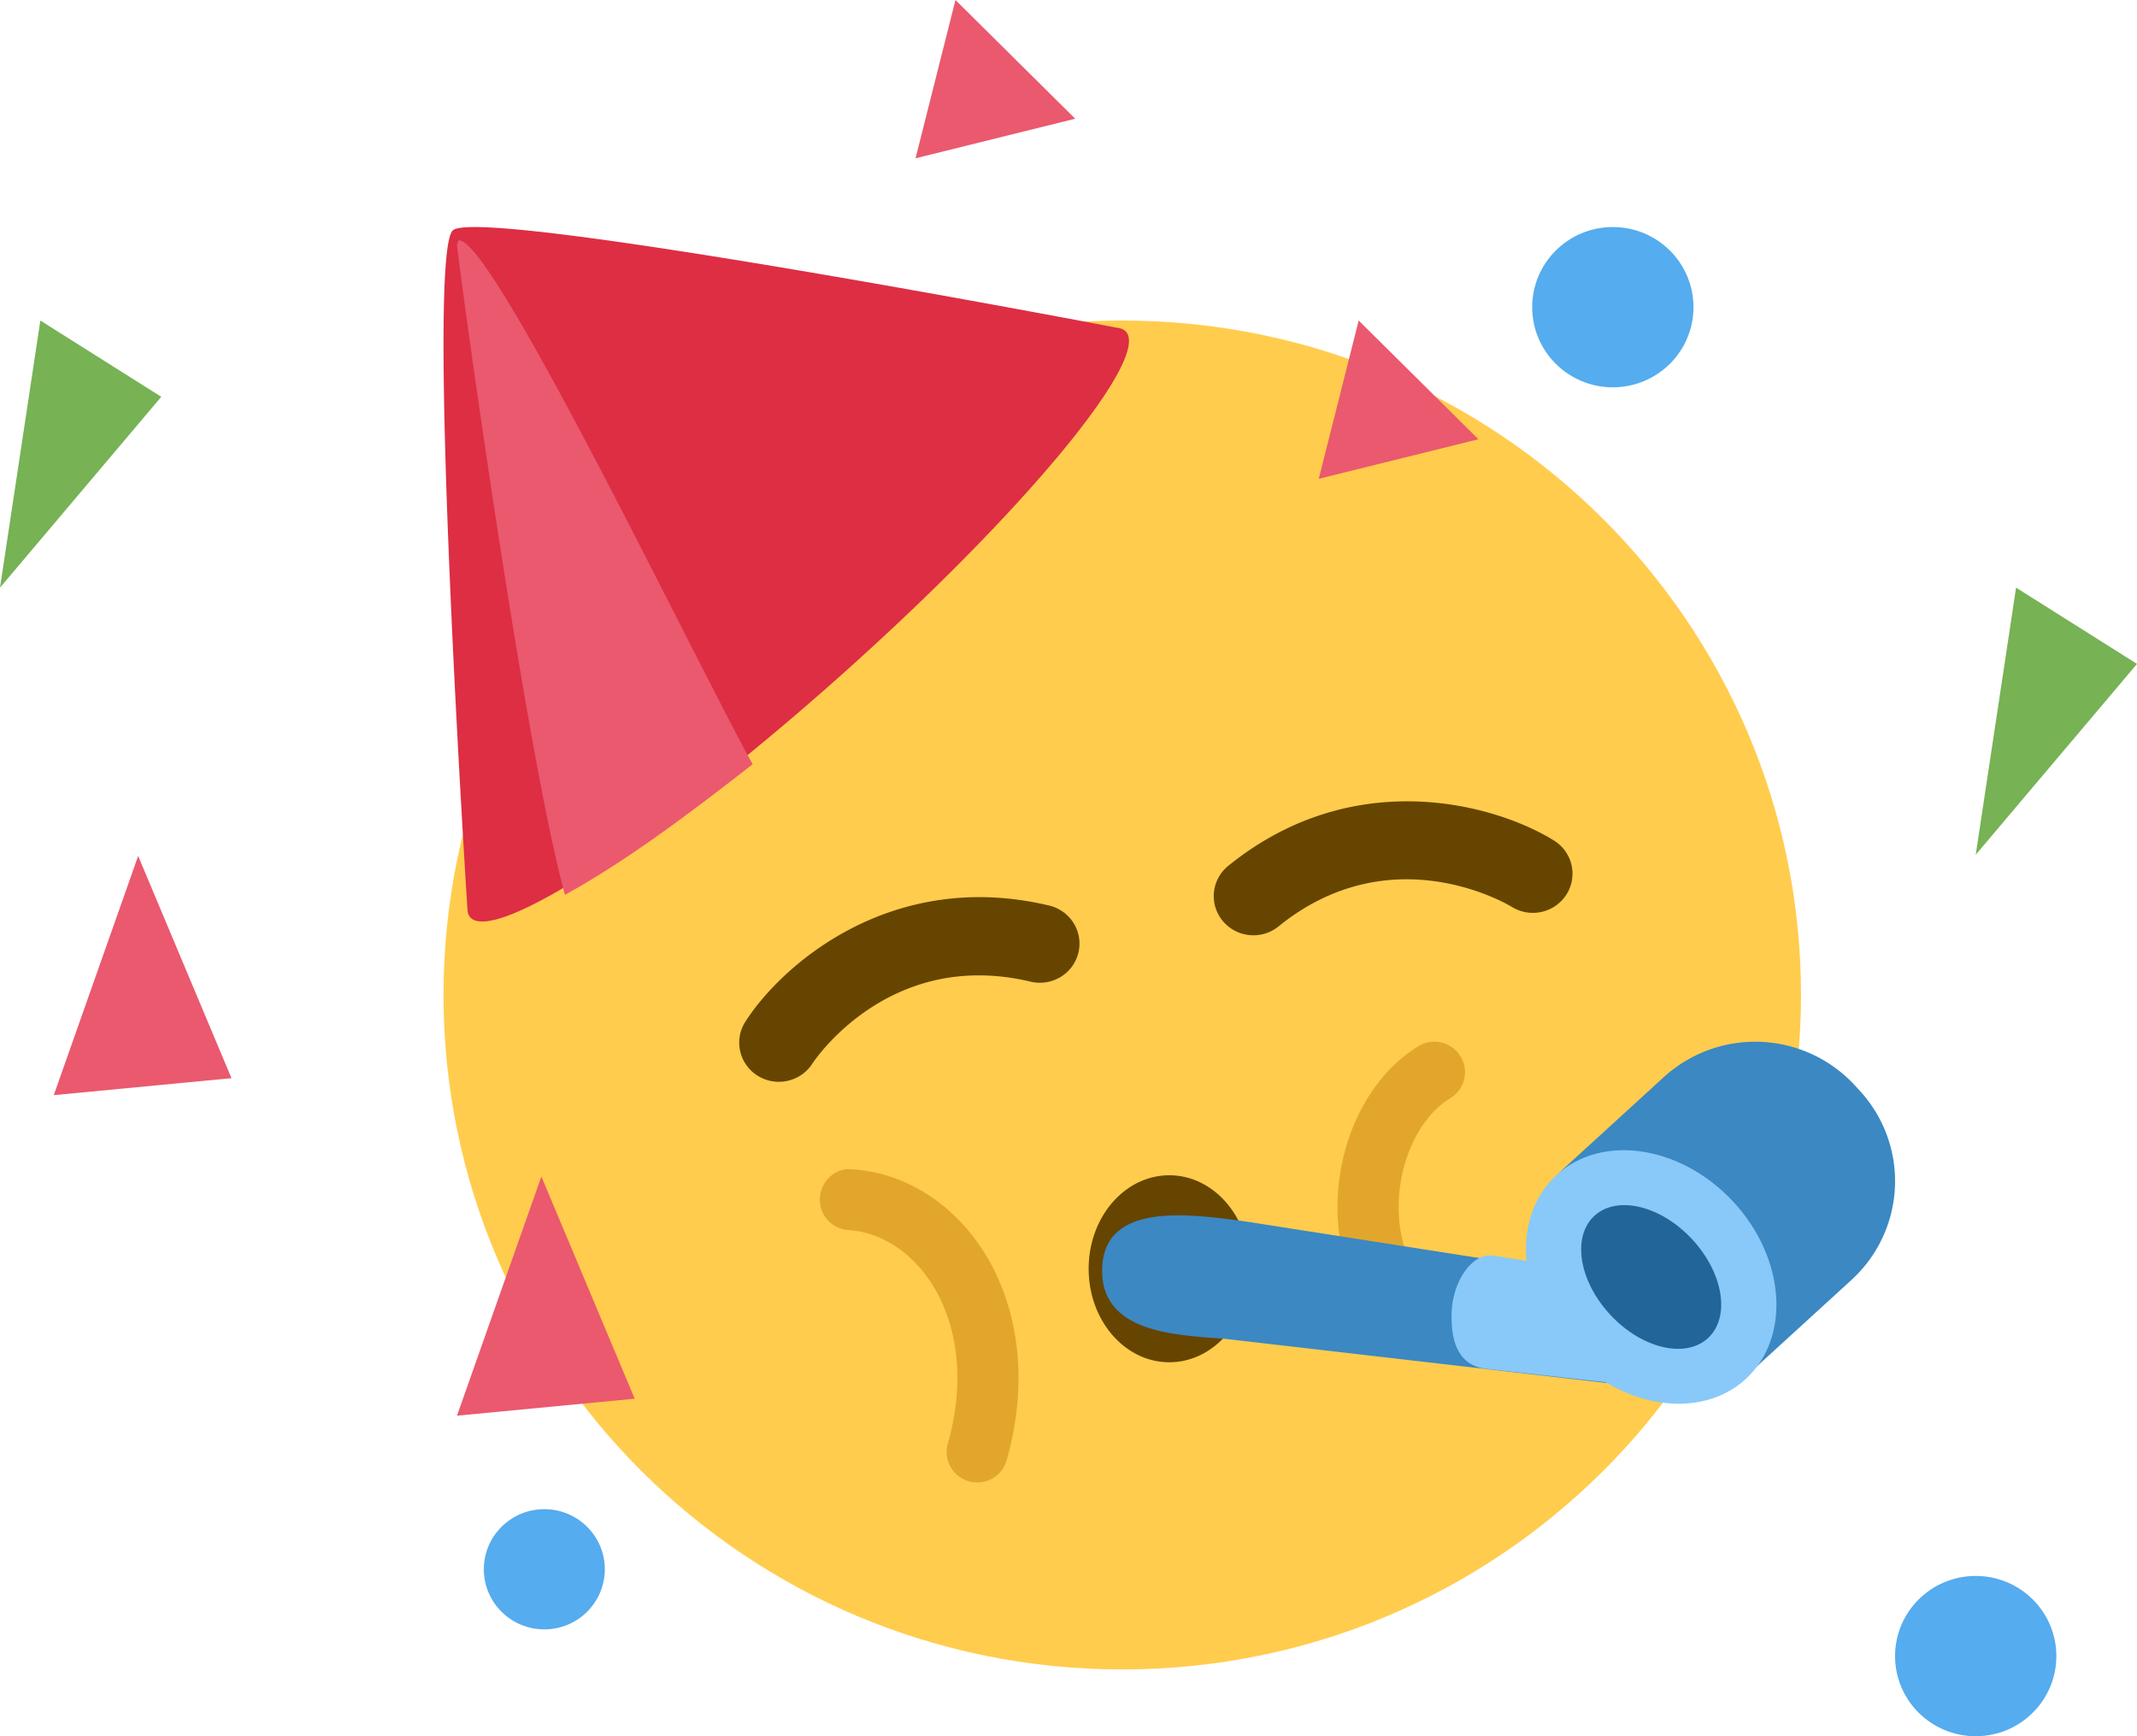 <svg width="160" height="130" fill="none" xmlns="http://www.w3.org/2000/svg"><path d="M84.025 125c28.066 0 50.818-22.61 50.818-50.5S112.091 24 84.025 24 33.207 46.61 33.207 74.5 55.96 125 84.025 125Z" fill="#FFCC4D"/><path d="M87.547 102c3.335 0 6.038-3.134 6.038-7s-2.703-7-6.038-7c-3.334 0-6.038 3.134-6.038 7s2.704 7 6.038 7ZM58.31 81c-.53 0-1.05-.142-1.507-.408a2.948 2.948 0 0 1-1.088-1.108 2.902 2.902 0 0 1 .088-2.978c2.718-4.26 10.984-11.545 22.823-8.684.75.2 1.39.68 1.784 1.34a2.9 2.9 0 0 1 .327 2.189 2.934 2.934 0 0 1-1.315 1.791 3 3 0 0 1-2.208.373c-10.697-2.585-16.33 6.028-16.387 6.116-.268.42-.64.766-1.08 1.005a3 3 0 0 1-1.436.364Zm35.536-10.97c-.612 0-1.21-.187-1.71-.535a2.925 2.925 0 0 1-1.087-1.41 2.897 2.897 0 0 1-.065-1.772 2.928 2.928 0 0 1 .98-1.484c9.427-7.634 20.07-4.58 24.382-1.894a2.931 2.931 0 0 1 1.315 1.83 2.898 2.898 0 0 1-.38 2.213 2.967 2.967 0 0 1-1.853 1.299 3 3 0 0 1-2.24-.376c-.409-.246-9.058-5.344-17.463 1.463a2.967 2.967 0 0 1-1.879.666Z" fill="#664500"/><path d="M73.168 111a2.299 2.299 0 0 1-1.827-.904 2.274 2.274 0 0 1-.378-1.995c1.335-4.68.788-9.205-1.497-12.418-1.517-2.133-3.68-3.437-5.934-3.58a2.28 2.28 0 0 1-2.144-2.416c.08-1.255 1.164-2.282 2.428-2.13 3.644.225 7.064 2.228 9.386 5.492 3.087 4.342 3.878 10.28 2.165 16.292a2.272 2.272 0 0 1-.82 1.196c-.397.3-.88.462-1.379.463Zm33.709-9.302c-.448 0-.886-.131-1.259-.377-3.564-2.34-5.558-6.434-5.473-11.23.089-4.968 2.471-9.581 6.06-11.757a2.28 2.28 0 0 1 1.732-.27 2.294 2.294 0 0 1 1.413 1.032 2.258 2.258 0 0 1-.107 2.53 2.285 2.285 0 0 1-.659.6c-2.245 1.362-3.8 4.556-3.861 7.945-.061 3.206 1.188 5.883 3.415 7.345a2.267 2.267 0 0 1 .932 2.558c-.141.469-.431.88-.826 1.173a2.305 2.305 0 0 1-1.367.451Z" fill="#E2A62D"/><path d="M84.307 24.834a.97.97 0 0 0-.567-.275s-47.765-9.156-49.832-7.314c-2.064 1.844 1.089 50.83 1.089 50.83.015.246.069.455.2.603 1.813 2.072 14.273-6.07 27.834-18.174 13.564-12.108 23.088-23.598 21.276-25.67Z" fill="#DD2E44"/><path d="M34.33 18.003a1.444 1.444 0 0 0-.116.37c.485 4.12 5.168 38.029 8.086 48.627 4.378-2.414 8.826-5.693 14.052-9.778-4.439-8.01-19.556-39.594-22.022-39.219Z" fill="#EA596E"/><path d="m124.165 104-32.399-3.747c-3.462-.294-9.551-.322-9.239-5.47.285-4.668 6.251-3.949 10.661-3.336l32.598 5.102-1.621 7.451Z" fill="#3B88C3"/><path d="m125.786 96.182-13.944-2.16c-1.631-.266-3.085 1.93-3.157 4.255-.083 2.584.75 3.891 2.398 4.195L124.769 104l1.017-7.818Z" fill="#88C9F9"/><path d="M138.643 95.817 130.782 103 116.73 87.815l7.861-7.183a10.146 10.146 0 0 1 7.245-2.623 10.137 10.137 0 0 1 6.999 3.216l.404.438a10.01 10.01 0 0 1 2.639 7.2 10.025 10.025 0 0 1-3.235 6.954Z" fill="#3B88C3"/><path d="M130.7 103.26c3.399-3.106 2.988-9.047-.918-13.27-3.907-4.222-9.83-5.127-13.23-2.02-3.4 3.106-2.989 9.047.918 13.269 3.907 4.223 9.83 5.128 13.23 2.021Z" fill="#88C9F9"/><path d="M127.87 100.201c1.7-1.553 1.178-4.865-1.166-7.399-2.344-2.533-5.622-3.327-7.322-1.774-1.7 1.553-1.178 4.866 1.166 7.399 2.344 2.533 5.622 3.328 7.322 1.774Z" fill="#269"/><path d="M40.755 122c2.5 0 4.528-2.015 4.528-4.5s-2.027-4.5-4.528-4.5c-2.501 0-4.529 2.015-4.529 4.5s2.028 4.5 4.529 4.5Zm80-93c3.334 0 6.038-2.686 6.038-6s-2.704-6-6.038-6c-3.335 0-6.038 2.686-6.038 6s2.703 6 6.038 6Zm27.17 101c3.334 0 6.037-2.686 6.037-6s-2.703-6-6.037-6c-3.335 0-6.038 2.686-6.038 6s2.703 6 6.038 6Z" fill="#55ACEE"/><path d="m47.52 104.729-6.987-16.64L34.214 106l13.306-1.271Zm63.172-71.84-11.955 2.963L101.726 24l8.966 8.889Zm-93.361 47.84-6.987-16.64L4.025 82l13.306-1.271Zm63.172-71.84-11.955 2.963L71.537 0l8.966 8.889Z" fill="#EA596E"/><path d="m0 44 12.075-14.289L3.021 24 0 44Zm147.925 20L160 49.711 150.946 44l-3.021 20Z" fill="#77B255"/></svg>
